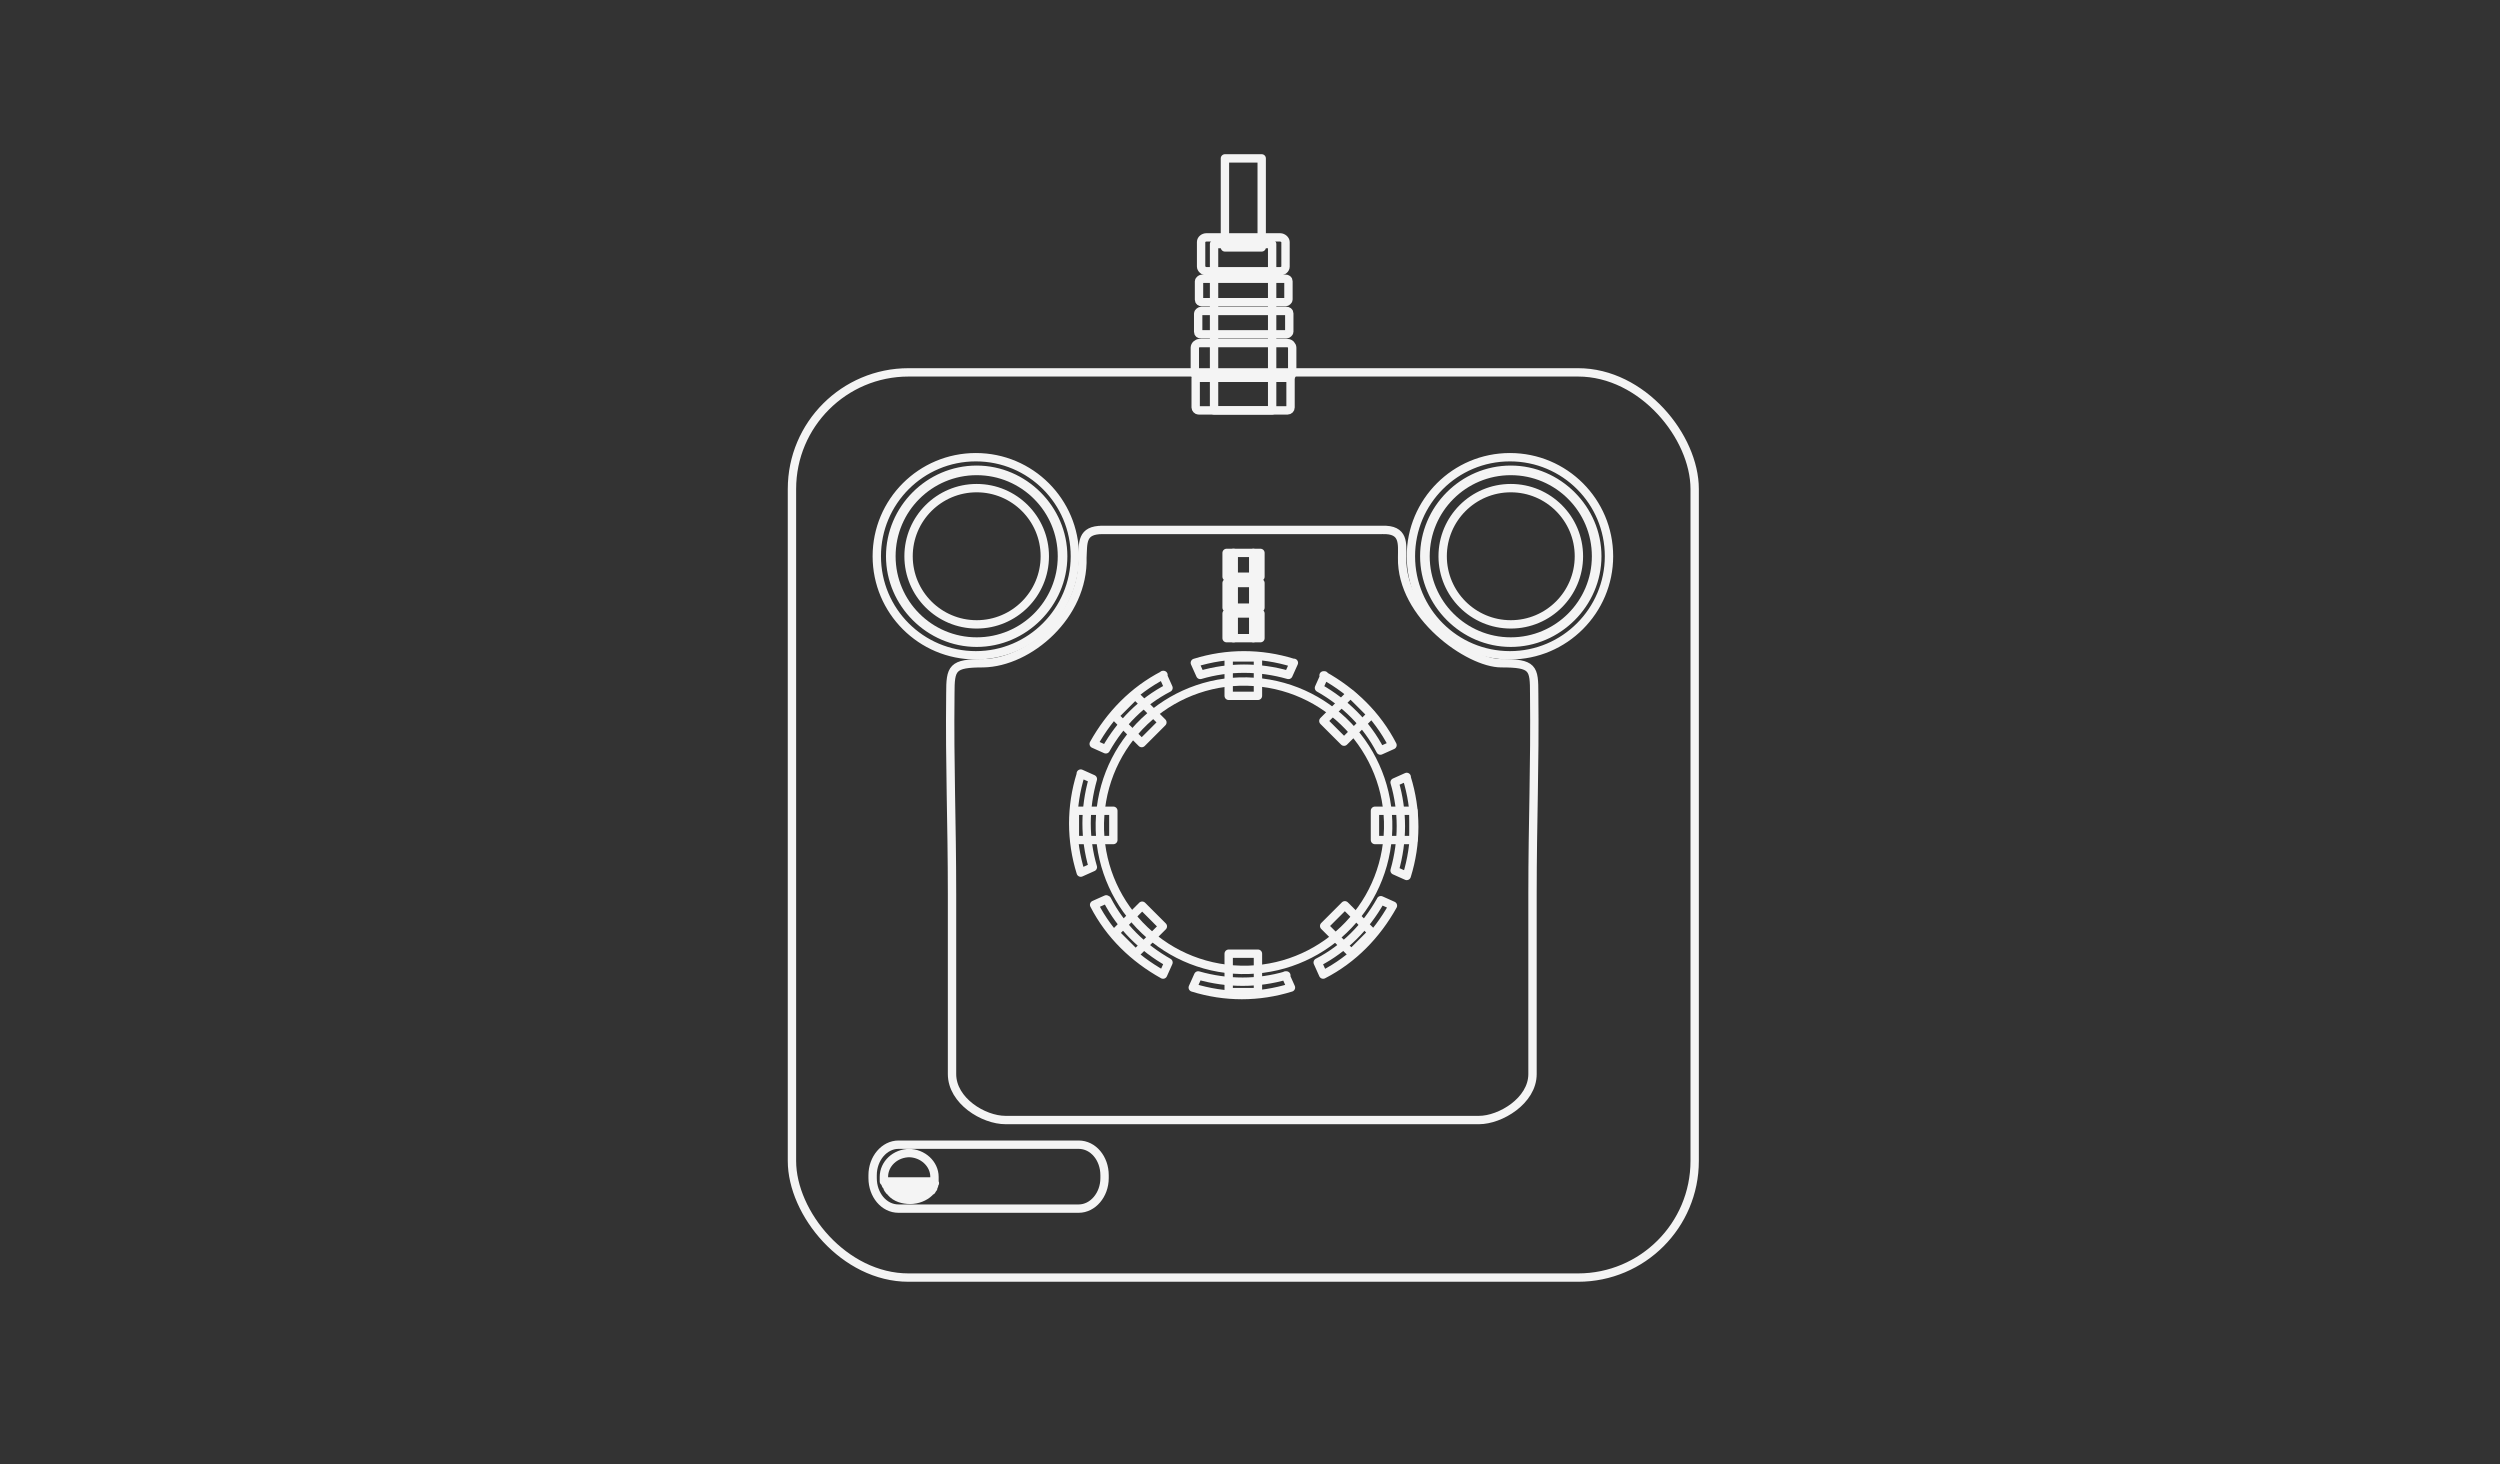 <?xml version="1.0" encoding="UTF-8"?>
<svg xmlns="http://www.w3.org/2000/svg" version="1.1" xmlns:cc="http://creativecommons.org/ns#" xmlns:dc="http://purl.org/dc/elements/1.1/" xmlns:inkscape="http://www.inkscape.org/namespaces/inkscape" xmlns:ns="&amp;ns_sfw;" xmlns:rdf="http://www.w3.org/1999/02/22-rdf-syntax-ns#" xmlns:sodipodi="http://sodipodi.sourceforge.net/DTD/sodipodi-0.dtd" xmlns:svg="http://www.w3.org/2000/svg" viewBox="0 0 598.2 350.3">
  <rect x="0" y="0" width="598.2" height="350.3" fill="#333333" stroke="none"/>
  <!-- Generator: Adobe Illustrator 29.0.1, SVG Export Plug-In . SVG Version: 2.1.0 Build 192)  -->
  <defs>
    <style>
      .st0, .st1, .st2, .st3 {
        fill: none;
        stroke: #f4f4f4;
        stroke-width: 2px;
      }

      .st1 {
        stroke-linejoin: round;
      }

      .st2 {
        stroke-miterlimit: 2.4;
      }

      .st3 {
        stroke-miterlimit: 3;
      }
    </style>
  </defs>
  <g id="Layer_3" inkscape:version="1.2.2 (732a01da63, 2022-12-09)">
    <sodipodi:namedview id="namedview41" bordercolor="#111111" borderopacity="1" inkscape:current-layer="Layer_3" inkscape:cx="283.25715" inkscape:cy="284.03533" inkscape:deskcolor="#d1d1d1" inkscape:pagecheckerboard="1" inkscape:pageopacity="0" inkscape:showpageshadow="0" inkscape:window-height="1032" inkscape:window-maximized="0" inkscape:window-width="1350" inkscape:window-x="525" inkscape:window-y="73" inkscape:zoom="5.7827312" pagecolor="#090e0e" showgrid="false"/>
    <g id="Layer_1" inkscape:version="1.2.2 (732a01da63, 2022-12-09)">
      <g id="_x3C_defs">
        <inkscape:path-effect id="path-effect4794" bendpath="m 64.82,97.223 h 14.754" effect="bend_path" is_visible="true" prop_scale="1" scale_y_rel="false" vertical="false"/>
        <inkscape:path-effect id="path-effect4791" bendpath="m 64.92,97.223 h 14.754" effect="bend_path" is_visible="true" prop_scale="1" scale_y_rel="false" vertical="false"/>
      </g>
      <sodipodi:namedview id="namedview39" bordercolor="#666666" borderopacity="1" gridtolerance="10" guidetolerance="10" inkscape:current-layer="Layer_1" inkscape:cx="68.749557" inkscape:cy="47.565101" inkscape:deskcolor="#d1d1d1" inkscape:pagecheckerboard="1" inkscape:pageopacity="0" inkscape:pageshadow="2" inkscape:showpageshadow="0" inkscape:window-height="1009" inkscape:window-maximized="1" inkscape:window-width="1920" inkscape:window-x="-8" inkscape:window-y="-8" inkscape:zoom="2.5018343" objecttolerance="10" pagecolor="#ffffff" showgrid="true"/>
      <g id="g6496">
        <rect id="rect4932" class="st1" x="293.1" y="37.9" width="8.8" height="21.3"/>
        <rect id="rect4880" class="st1" x="290.5" y="58.4" width="13.9" height="39.8"/>
        <path id="rect5083-1-0-8-5-3-0-0-9" class="st1" d="M287.6,66.7h20c.4,0,.7.2.7.6v4.4c0,.2-.4.6-.7.6h-20c-.4,0-.7-.2-.7-.6v-4.4c0-.2.4-.6.7-.6Z"/>
        <path id="rect5083-1-0-8-5-3-0" class="st1" d="M287,82.1h21.1c.6,0,1.1.6,1.1,1.1v6.1c0,.6-.6,1.1-1.1,1.1h-21.1c-.6,0-1.1-.6-1.1-1.1v-6.1c0-.6.6-1.1,1.1-1.1Z"/>
        <path id="rect5083-1-0-8-5-3-0-0" class="st1" d="M287.4,74.4h20.4c.4,0,.7.2.7.6v4.4c0,.2-.4.6-.7.6h-20.4c-.4,0-.7-.2-.7-.6v-4.4c0-.2.4-.6.7-.6Z"/>
        <path id="rect5083-1-0-8-5" class="st1" d="M288.7,56.8h17.6c.7,0,1.3.6,1.3,1.1v5.9c0,.6-.6,1.1-1.3,1.1h-17.6c-.7,0-1.3-.6-1.3-1.1v-5.9c0-.6.6-1.1,1.3-1.1Z"/>
        <rect id="rect5083-1-0-8-5-3" class="st1" x="286.1" y="89.8" width="22.7" height="8.4" rx=".7" ry=".7"/>
        <rect id="rect4978" class="st1" x="189.5" y="89.1" width="216" height="216.6" rx="27.9" ry="27.9"/>
        <g id="g8">
          <circle id="circle6" class="st3" cx="233.7" cy="133.1" r="20.4"/>
        </g>
        <path id="path30" class="st0" d="M257.2,133.1c0,13-10.6,23.7-23.7,23.7s-23.7-10.6-23.7-23.7,10.6-23.7,23.7-23.7,23.7,10.6,23.7,23.7ZM233.7,112.4c-11.4,0-20.7,9.4-20.7,20.7s9.4,20.7,20.7,20.7,20.7-9.4,20.7-20.7-9.4-20.7-20.7-20.7Z" inkscape:connector-curvature="0"/>
        <path id="rect4815" class="st1" d="M263.8,126.8c-5.1,0-4.6,3.1-4.8,6.6.4,13.9-12.8,25.1-23.7,25.3-7.5,0-7.9,1.1-7.9,7.3-.2,17.6.4,30.3.4,47.9v43.1c0,6.4,7.5,11,12.8,11h113.3c5.1,0,12.8-4.6,12.8-11v-43.1c0-17.6.6-30.3.4-47.9,0-6.2-.2-7.3-7.9-7.3s-24-11.4-23.7-25.3c0-3.3.6-6.8-4.8-6.6h-67.3.2Z" inkscape:connector-curvature="0"/>
        <g id="g5237-9-4">
          <path id="rect4778-9-2-6-22-8" class="st1" d="M295.1,132.3h4.8v5.7h-4.8v-5.7Z" inkscape:connector-curvature="0"/>
          <path id="rect4778-9-2-6-5-4-1" class="st1" d="M293.5,132.3h1.7v5.7h-1.7v-5.7Z" inkscape:connector-curvature="0"/>
          <path id="rect4778-9-2-6-5-8-77-2" class="st1" d="M299.9,132.3h1.7v5.7h-1.7v-5.7Z" inkscape:connector-curvature="0"/>
        </g>
        <path id="path4796" class="st1" d="M309.4,158.6c-7.7-2.4-15.8-2.4-23.5,0l1.3,2.9c6.8-2,14.1-2,21.1,0l1.3-2.9h-.2ZM316.9,161.7l-1.3,2.9c6.2,3.5,11.4,8.6,14.7,15l2.9-1.3c-3.7-7.2-9.5-12.8-16.5-16.7h.2ZM336.6,185.9l-2.9,1.3c2,6.8,2,14.1,0,21.1l2.9,1.3c2.4-7.7,2.4-15.8,0-23.5h0v-.2ZM278.4,161.5c-7.2,3.7-12.8,9.5-16.7,16.5l2.9,1.3c3.5-6.2,8.6-11.4,15-14.7l-1.3-2.9v-.2ZM258.6,185.3c-2.4,7.7-2.4,15.8,0,23.5l2.9-1.3c-2-6.8-2-14.1,0-21.1l-2.9-1.3v.2ZM330.3,215.6c-3.5,6.2-8.6,11.4-15,14.7l1.3,2.9c7.2-3.7,12.8-9.5,16.7-16.5l-2.9-1.3v.2ZM264.7,215.2l-2.9,1.3c3.7,7.2,9.5,12.8,16.5,16.7l1.3-2.9c-6.2-3.5-11.4-8.6-14.7-15h-.2ZM307.8,233.4c-6.8,2-14.1,2-21.1,0l-1.3,2.9c7.7,2.4,15.8,2.4,23.5,0l-1.3-2.9h.2Z" inkscape:connector-curvature="0"/>
        <rect id="rect4778-9-2-3-0-4-0-5-9" class="st1" x="319.1" y="217.8" width="7" height="9.2" inkscape:transform-center-x="0.1335562" inkscape:transform-center-y="-3.3040202" transform="translate(-62.8 293.2) rotate(-45)"/>
        <rect id="rect4778-9-2-3-0-4" class="st1" x="317.8" y="168.2" width="9.2" height="7" inkscape:transform-center-x="3.3040195" inkscape:transform-center-y="0.13355563" transform="translate(-27 278.3) rotate(-45)"/>
        <rect id="rect4778-9-2" class="st1" x="257.2" y="194" width="9.2" height="7" inkscape:transform-center-x="-13.656553" inkscape:transform-center-y="-16.798768"/>
        <rect id="rect4778-9-2-3" class="st1" x="329" y="194" width="9.2" height="7" inkscape:transform-center-x="-13.656553" inkscape:transform-center-y="-16.798768"/>
        <rect id="rect4778-9-2-3-0-4-0" class="st1" x="267.9" y="219" width="9.2" height="7" inkscape:transform-center-x="3.3040195" inkscape:transform-center-y="0.13355563" transform="translate(-77.5 257.8) rotate(-45)"/>
        <rect id="rect4778-9-2-3-0-4-0-5" class="st1" x="268.9" y="167.5" width="7" height="9.2" inkscape:transform-center-x="0.1335562" inkscape:transform-center-y="-3.3040202" transform="translate(-41.9 243) rotate(-45)"/>
        <path id="rect5077" class="st1" d="M215,273.9h43.1c3.5,0,6.2,3.3,6.2,7.3v.7c0,4-2.8,7.3-6.2,7.3h-43.1c-3.5,0-6.2-3.3-6.2-7.3v-.7c0-4,2.8-7.3,6.2-7.3Z"/>
        <g id="g5237">
          <path id="rect4778-9-2-6" class="st1" d="M295.1,146.8h4.8v5.9h-4.8v-5.9Z" inkscape:connector-curvature="0"/>
          <path id="rect4778-9-2-6-5" class="st1" d="M293.5,146.8h1.7v5.9h-1.7v-5.9Z" inkscape:connector-curvature="0"/>
          <path id="rect4778-9-2-6-5-8" class="st1" d="M299.9,146.8h1.7v5.9h-1.7v-5.9Z" inkscape:connector-curvature="0"/>
        </g>
        <g id="g5237-9">
          <path id="rect4778-9-2-6-22" class="st1" d="M295.1,139.5h4.8v5.9h-4.8v-5.9Z" inkscape:connector-curvature="0"/>
          <path id="rect4778-9-2-6-5-4" class="st1" d="M293.5,139.5h1.7v5.9h-1.7v-5.9Z" inkscape:connector-curvature="0"/>
          <path id="rect4778-9-2-6-5-8-77" class="st1" d="M299.9,139.5h1.7v5.9h-1.7v-5.9Z" inkscape:connector-curvature="0"/>
        </g>
        <g id="g8-6">
          <circle id="circle6-9" class="st3" cx="361.5" cy="133.1" r="20.4"/>
        </g>
        <path id="path30-3" class="st0" d="M385,133.1c0,13-10.6,23.7-23.7,23.7s-23.7-10.6-23.7-23.7,10.6-23.7,23.7-23.7,23.7,10.6,23.7,23.7ZM361.5,112.4c-11.4,0-20.7,9.4-20.7,20.7s9.4,20.7,20.7,20.7,20.7-9.4,20.7-20.7-9.4-20.7-20.7-20.7Z" inkscape:connector-curvature="0"/>
        <g id="g8-69">
          <circle id="circle6-2" class="st2" cx="233.7" cy="133.1" r="16.3"/>
        </g>
        <g id="g8-69-2">
          <circle id="circle6-2-4" class="st2" cx="361.5" cy="133.1" r="16.3"/>
        </g>
        <path id="path4991" class="st1" d="M217.7,275.9c-3.5,0-6.2,2.6-6.2,5.7h0v1.1h12.1v-1.1c0-3.1-2.8-5.7-6.2-5.7h.4ZM211.9,283.1c0,.2,0,.4.2.6h11.4s0-.4.2-.6h-11.9.2ZM212.4,284.3s.2.4.4.6h10.1s.2-.4.4-.6h-10.8ZM213.2,285.3c1.1,1.3,2.9,1.8,4.6,1.8s3.5-.7,4.6-1.8h-9.2Z" inkscape:connector-curvature="0"/>
        <rect id="rect4778-9-2-3-0" class="st1" x="294" y="157.3" width="7" height="9.2" inkscape:transform-center-x="0.036263862" inkscape:transform-center-y="-0.016569883"/>
        <rect id="rect4778-9-2-8" class="st1" x="294" y="228.2" width="7" height="9.2"/>
        <circle id="circle34" class="st0" cx="297.5" cy="197.4" r="34.5" transform="translate(79.5 480.2) rotate(-85.9)"/>
      </g>
    </g>
  </g>
</svg>